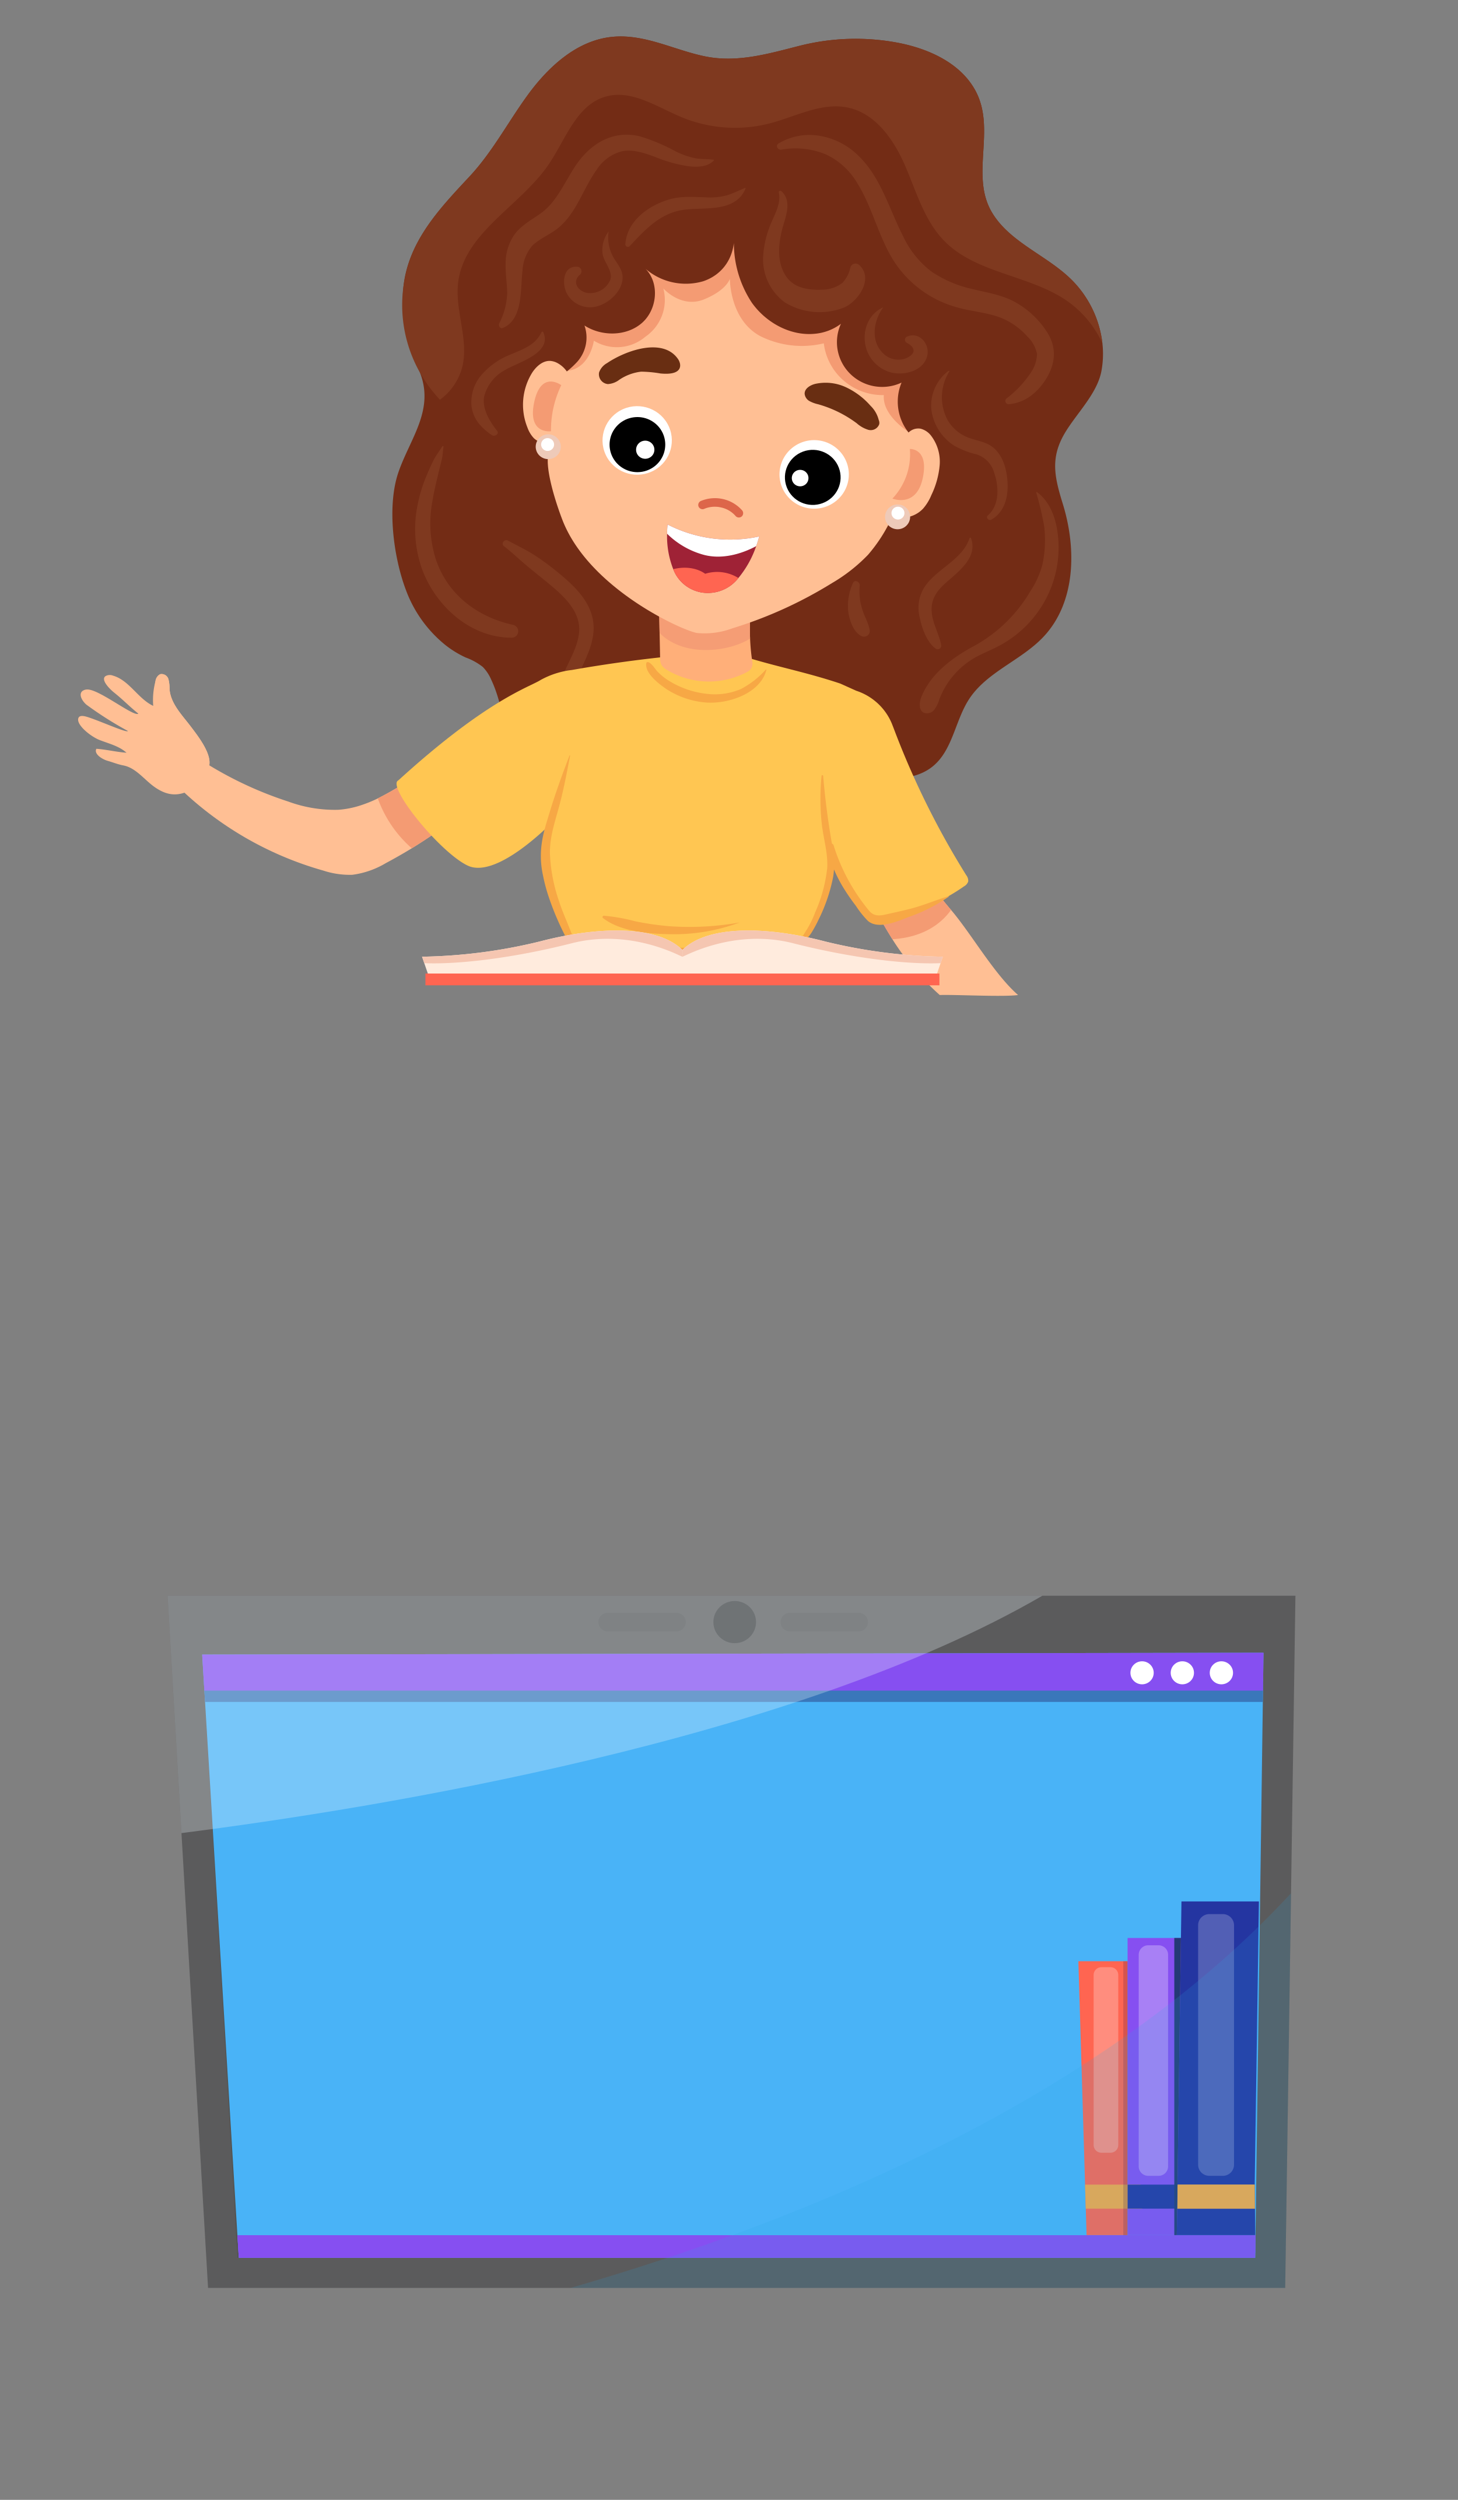 <svg width="280" height="480" fill="none" xmlns="http://www.w3.org/2000/svg"><rect width="100%" height="100%" fill="#808080" stroke="none"/><path d="M248.78 306.401l-.016 1.026-.795 53.86-.033 2.239-1.121 75.781H39.955l-1.096-18.742-4.01-68.588-2.665-45.576H248.78z" fill="#5B5B5C"/><path d="M240.775 433.541H45.578l-6.752-115.842 203.823-.354-1.874 116.196z" fill="#545554"/><path d="M141.095 315.513c2.262 0 4.095-1.813 4.095-4.05s-1.833-4.05-4.095-4.05c-2.262 0-4.095 1.813-4.095 4.05s1.833 4.05 4.095 4.05z" fill="#3F4040"/><path d="M241.056 433.541H45.858l-7.032-115.842 203.823-.354-1.593 116.196z" fill="#49B3F7"/><path d="M242.519 326.794l.055-3.969H39.137l.24 3.969H242.52z" fill="#3A77BA"/><path d="M39.246 324.621H242.55l.099-7.276-203.823.354.42 6.922z" fill="#864FF1"/><path d="M234.561 323.41c1.235 0 2.236-.989 2.236-2.21s-1.001-2.211-2.236-2.211c-1.234 0-2.235.99-2.235 2.211 0 1.221 1.001 2.21 2.235 2.21zm-7.5 0c1.235 0 2.236-.989 2.236-2.21s-1.001-2.211-2.236-2.211c-1.234 0-2.235.99-2.235 2.211 0 1.221 1.001 2.21 2.235 2.21zm-7.732 0c1.234 0 2.235-.989 2.235-2.21s-1.001-2.211-2.235-2.211c-1.235 0-2.235.99-2.235 2.211 0 1.221 1 2.21 2.235 2.21z" fill="#fff"/><path d="M164.874 313.252h-13.155c-.48 0-.94-.189-1.279-.524a1.782 1.782 0 01-.392-1.95 1.786 1.786 0 01.979-.968 1.82 1.82 0 01.692-.136h13.155a1.829 1.829 0 011.279.524c.168.166.302.363.393.58a1.778 1.778 0 01-.393 1.95 1.82 1.82 0 01-1.279.524zm-34.986 0h-13.155c-.48 0-.94-.189-1.279-.524a1.778 1.778 0 01.586-2.918c.22-.09.455-.136.693-.136h13.155a1.82 1.82 0 011.279.524 1.786 1.786 0 01.53 1.265c0 .474-.191.929-.53 1.265a1.82 1.82 0 01-1.279.524z" fill="#545554"/><path d="M200.181 306.402c-47.994 27.855-127.69 40.782-165.33 45.575l-2.666-45.575h167.996z" fill="#EBF7FD" opacity=".28"/><path d="M45.594 429.183l.264 4.357h195.198l.06-4.357H45.594z" fill="#864FF1"/><path d="M239.53 432.746a5.928 5.928 0 001.539-.213l.046-3.349H45.594l.216 3.562h193.72z" fill="#864FF1"/><path d="M216.548 376.578v52.592h-7.88l-.15-5.081-.138-4.616-.117-3.904-.13-4.398-.002-.003-1.037-34.59h9.454z" fill="#FF6551"/><path d="M228.624 372.115l-2.181 47.358-.114 2.465-.099 2.151-.232 5.08h-9.451v-57.054h12.077z" fill="#864FF1"/><path d="M219.367 424.089h-10.85l-.138-4.615h10.685c.108 1.644.208 3.194.303 4.615z" fill="#F7A845"/><path d="M229.321 424.089h-12.774v-4.615h12.471l.303 4.615z" fill="#2435A1"/><path d="M210.025 411.87v-32.656c0-.394.159-.773.441-1.051a1.511 1.511 0 011.063-.436h1.722c.399 0 .781.157 1.063.436.282.278.441.657.441 1.051v32.656c0 .394-.159.772-.441 1.051a1.51 1.51 0 01-1.063.435h-1.722a1.51 1.51 0 01-1.063-.435 1.479 1.479 0 01-.441-1.051z" fill="#FF8D7E"/><path d="M218.684 375.331v40.647c0 1 .819 1.81 1.83 1.81h1.98a1.82 1.82 0 001.83-1.81v-40.647c0-1-.819-1.81-1.83-1.81h-1.98a1.82 1.82 0 00-1.83 1.81z" fill="#A880F5"/><path d="M226.23 416.604v-1.372s.027.545 0 1.372z" fill="#471E44" opacity=".25"/><path d="M241.055 429.167v.003H226l.069-5.064.03-2.201.035-2.449.659-47.34.098-7.021h14.877l-.807 54.049.003.312.045 4.65.046 5.061z" fill="#2435A1"/><path d="M241.009 424.106H226.07l.065-4.649h14.831l.043 4.649z" fill="#F7A845"/><path d="M230.092 415.656v-45.991c0-.566.227-1.108.631-1.508a2.17 2.17 0 011.525-.625h2.583c.572 0 1.12.225 1.525.625.404.4.631.942.631 1.508v45.991a2.12 2.12 0 01-.631 1.508 2.16 2.16 0 01-1.525.624h-2.583c-.572 0-1.12-.225-1.525-.624a2.123 2.123 0 01-.631-1.508z" fill="#525FB5"/><path d="M215.717 376.578v52.619l.83-.027v-52.592h-.83z" fill="#471E44" opacity=".23"/><path d="M225.516 372.115v57.051l.484.003.792-57.054h-1.276z" fill="#243976"/><path d="M247.936 363.525l-1.12 75.782H109.588c44.454-12.843 101.567-35.994 138.348-75.782z" fill="#29ABE2" opacity=".15"/><path d="M141.095 75.512c2.262 0 4.095-1.813 4.095-4.05s-1.833-4.05-4.095-4.05c-2.262 0-4.095 1.813-4.095 4.05s1.833 4.05 4.095 4.05z" fill="#3F4040"/><path d="M164.874 73.252h-13.155c-.48 0-.94-.189-1.279-.524a1.78 1.78 0 01-.392-1.95 1.788 1.788 0 01.979-.968 1.82 1.82 0 01.692-.136h13.155a1.83 1.83 0 011.279.524c.168.166.302.363.393.58a1.776 1.776 0 01-.393 1.95 1.818 1.818 0 01-1.279.524zm-34.986 0h-13.155c-.48 0-.94-.189-1.279-.524a1.776 1.776 0 010-2.53 1.812 1.812 0 011.279-.524h13.155a1.822 1.822 0 011.279.524 1.788 1.788 0 01.53 1.265c0 .474-.191.93-.53 1.265a1.818 1.818 0 01-1.279.524z" fill="#545554"/><path d="M85.619 123.924a19.534 19.534 0 003.801 2.318 11.917 11.917 0 013.29 1.814 7.977 7.977 0 011.644 2.494c3.314 6.981 2.732 17.176 8.515 22.802 3.673 3.575 10.385 5 15.336 5.186 6.338.239 12.503 2.174 18.822 2.298 6.629.131 12.905-2.992 18.276-6.838a26.234 26.234 0 014.782-3.021c5.975-2.561 13.768.275 18.89-3.701 3.995-3.102 4.407-8.905 7.183-13.111 3.407-5.164 9.957-7.364 14.213-11.869 6.223-6.587 6.4-16.92 3.735-25.541-1.588-5.136-2.431-8.791.353-13.538 2.198-3.75 6.22-7.57 7.053-11.92.333-1.765.4-3.57.2-5.354a20.583 20.583 0 00-6.17-12.471c-4.706-4.51-11.489-6.95-14.917-12.473-4.479-7.22.781-16.095-3.318-23.628-2.901-5.332-9.099-8.096-15.119-9.207a43.698 43.698 0 00-18.537.607c-5.984 1.511-11.949 3.318-18.164 2.07-5.97-1.198-11.646-4.372-17.897-3.765-6.854.665-12.392 5.834-16.394 11.377-3.711 5.136-6.672 10.768-11.024 15.436-4.103 4.403-8.39 8.881-10.857 14.438-3.727 8.387-1.486 15.483 1.45 23.521 2.573 7.048-2.052 12.453-4.248 18.827-2.237 6.493-.965 16.228 1.417 22.56a24.43 24.43 0 007.685 10.689z" fill="#732C15"/><path d="M101.339 108.767c-1.547-1.285-2.997-2.679-4.582-3.919-.606-.475.14-1.397.786-1.05 1.792.962 3.614 1.823 5.317 2.937a50.914 50.914 0 014.552 3.393c2.748 2.267 5.628 4.999 6.399 8.604.739 3.458-.771 6.622-2.2 9.684a13.92 13.92 0 00-1.673 5.538c-.037.869.036 1.74.218 2.591.242.733.552 1.441.926 2.117.158.364-.284.734-.628.636a4.91 4.91 0 01-1.701-1.167 4.842 4.842 0 01-1.066-1.755 7.57 7.57 0 01-.242-4.479c.747-3.587 3.304-6.605 3.746-10.268.473-3.909-2.584-6.865-5.349-9.182-1.487-1.245-3.012-2.441-4.503-3.68zm86.193 17.343a15.582 15.582 0 00-7.124 8.144 6.53 6.53 0 01-.966 2.002 1.784 1.784 0 01-2.003.611c-1.035-.484-.921-1.979-.501-3.033 1.802-4.515 6.032-7.622 10.353-9.925a28.252 28.252 0 0010.531-10.301 17.692 17.692 0 002.353-5.145c.538-2.472.652-5.015.335-7.524a59.575 59.575 0 00-1.51-6.346c-.016-.069.064-.156.134-.105 2.633 1.892 3.725 5.298 4.042 8.393a21.2 21.2 0 01-2.483 12.434 21.532 21.532 0 01-9.157 8.865c-1.318.676-2.703 1.224-4.004 1.93zm-10.94-7.686a7.364 7.364 0 011.161-6.001c2.409-3.35 7.074-4.987 8.434-9.083a.154.154 0 01.053-.077.159.159 0 01.089-.03c.032 0 .063.01.089.028a.152.152 0 01.055.075c1.342 3.669-2.338 6.366-4.716 8.466-1.616 1.427-2.844 2.931-2.847 5.173-.003 2.495 1.376 4.481 1.831 6.845a.68.68 0 01-.315.751.7.7 0 01-.818-.078c-1.713-1.353-2.602-4.006-3.016-6.069zm-13.703-1.077a10.508 10.508 0 01.919-5.396c.329-.799 1.385-.191 1.295.512-.155 1.593.032 3.2.549 4.716.408 1.318 1.249 2.633 1.383 3.992a1.097 1.097 0 01-1.08 1.08 1.106 1.106 0 01-.544-.13c-1.595-.828-2.306-3.129-2.522-4.774z" fill="#7F391F"/><path d="M86.77 157.603a89.695 89.695 0 01-10.658 7.022c-.653.371-1.316.734-1.985 1.087a16.783 16.783 0 01-6.455 2.259 16.232 16.232 0 01-5.551-.799 65.296 65.296 0 01-28.633-16.838c-.87-.879-1.77-1.938-1.67-3.163.132-1.567 1.936-2.55 3.518-2.42 1.57.274 3.05.914 4.318 1.868a71.647 71.647 0 0015.688 7.283 25.9 25.9 0 009.59 1.59 17.728 17.728 0 004.11-.783 24.989 24.989 0 003.513-1.404 62.215 62.215 0 007.022-4.169l7.193 8.467z" fill="#FFBF94"/><path d="M86.77 157.603a89.678 89.678 0 01-7.689 5.279 23.139 23.139 0 01-6.526-9.576 62.347 62.347 0 007.022-4.169l7.193 8.466z" fill="#F49B73"/><path d="M171.378 180.343a46.37 46.37 0 004.476 6.011 51.375 51.375 0 004.618 4.703c2.819-.108 12.172.397 15.043 0-4.583-3.997-8.944-11.724-12.871-16.338a79.957 79.957 0 01-1.549-1.862 27.946 27.946 0 01-3.062-4.427 13.194 13.194 0 01-1.1-2.747l-13.615-1.094a192.456 192.456 0 003.098 6.739 91.079 91.079 0 004.962 9.015z" fill="#FFBF94"/><path d="M166.416 171.328a90.957 90.957 0 004.961 9.015c6.391-.389 9.687-3.4 11.266-5.624a85.32 85.32 0 01-1.549-1.862 28.007 28.007 0 01-3.061-4.427l-8.307.292a37.686 37.686 0 00-3.31 2.606z" fill="#F49B73"/><path d="M161.368 131.253c-7.289-2.433-13.048-3.352-20.336-5.785-2.753-.919-.234.499-3.123.198a37.098 37.098 0 00-7.352.175 261.612 261.612 0 00-20.72 2.804c-2.123.243-4.176.9-6.04 1.934-2.152 1.378-10.203 3.691-27.302 19.268-2.339 1.082 8.073 13.942 13.373 16.381 6.619 3.046 20.762-12.006 25.641-19.597.142-.381.42-.697.781-.889a1.702 1.702 0 011.18-.156l33.485 2.62c.447-.011.885.119 1.252.37.288.306.478.688.547 1.101a64.864 64.864 0 0014.036 25.933c.329.439.77.785 1.278 1.002.493.121 1.009.12 1.502-.004a38.796 38.796 0 0015.574-6.423c.376-.204.661-.54.798-.941a1.728 1.728 0 00-.38-1.195 159.16 159.16 0 01-13.708-27.605c-.17-.447-.341-.899-.52-1.349a11.047 11.047 0 00-2.722-3.993 11.218 11.218 0 00-4.179-2.471l-3.065-1.378z" fill="#FFC652"/><path d="M126.336 105.302l.06 2.835.045 2.118c.017.947.037 1.895.057 2.843.018.882.038 1.767.055 2.652l.015.769.103 5.02.097 4.707c-.025.476.06.952.248 1.392.263.421.635.765 1.077.998a15.628 15.628 0 0015.514.322c.313-.172.566-.435.724-.752.159-.318.216-.675.163-1.026a41.587 41.587 0 01.698-16.131l.047-.195-.507-.149-5.119-1.5-1.897-.559-11.38-3.344z" fill="#FFAF79"/><path d="M15.829 132.683a1.52 1.52 0 01.89-.29c2.24-.138 9.06 5.37 9.848 4.631-1.807-1.446-2.825-2.576-4.632-4.023-.907-.727-2.623-2.467-1.692-3.164a1.672 1.672 0 011.46-.106c3.133.904 4.777 4.417 7.723 5.807-.127-1.59.018-3.191.429-4.734.148-.559.404-1.184.961-1.359.328-.053.665.015.946.19.28.176.487.447.58.763.163.638.237 1.294.22 1.951.22 2.77 2.389 4.926 4.073 7.15 1.684 2.225 4.764 6.168 3.148 8.441l-1.76 2.93c-2.955 1.96-5.308 2.331-8.231.323-2.064-1.417-3.64-3.748-6.106-4.222-1.097-.211-1.95-.578-3.024-.886-1.074-.308-2.667-1.321-2.157-2.306 1.827.117 3.961.638 5.79.755-1.41-1.271-3.352-1.739-5.129-2.424-1.777-.684-4.729-3.069-4.072-4.319.192-.366.725-.347 1.134-.266 1.758.345 8.25 3.354 8.324 2.827a68.306 68.306 0 01-7.969-5.056c-.787-.682-1.554-1.945-.754-2.613z" fill="#FFBF94"/><path d="M110.022 145.423a62.497 62.497 0 01-2.813 9.612 42.229 42.229 0 00-2.306 5.852c-.947 3.84-.038 7.867.951 11.697 1.08 4.186 5.055 11.951 6.75 12.958.984.584 3.32.414 4.467.472 3.999.204 7.961.46 11.963.421a233.613 233.613 0 0020.254-1.078 3.108 3.108 0 002.466-1.252c2.144-2.659 4.599-5.573 5.429-8.957.202-.827.307-1.654.548-2.491l.857-2.977 1.713-5.952 2.192-7.618-3.216-12.321-15.6-6.061s-34.823.551-34.544 1.377a32.447 32.447 0 010 5.235l.889 1.083z" fill="#FFC652"/><path d="M105.548 156.003c1.122-3.72 2.432-7.311 3.824-10.936a.058.058 0 01.106-.012.054.054 0 01.007.043c-.626 3.261-1.229 6.484-2.096 9.696-.83 3.071-1.825 5.892-1.778 9.091a31.73 31.73 0 001.757 9.185c1.044 3.244 2.819 6.505 3.529 9.787.046.214-.022.545-.235.491a.332.332 0 01-.179-.174 55.829 55.829 0 01-4.06-8.11 55.296 55.296 0 01-.896-2.408 33.37 33.37 0 01-1.283-4.726c-1.044-4.971.308-8.623 1.304-11.927zm47.454 25.535c.084-.125.172-.247.257-.368.6-.857 1.105-1.782 1.666-2.651a18.749 18.749 0 001.627-3.34 28.642 28.642 0 002.309-8.486c.171-2.823-.717-5.642-1.036-8.436a44.779 44.779 0 01-.05-9.267.156.156 0 01.157-.149.155.155 0 01.156.149c.282 3.457.712 6.973 1.244 10.402.137.878.294 1.746.436 2.611a.45.45 0 01.318.303 36.676 36.676 0 006.856 12.607c1.156 1.342 2.581.792 4.109.465a107.21 107.21 0 003.719-.868c2.542-.641 4.93-1.683 7.431-2.43.035-.01.07.041.038.065a31.637 31.637 0 01-7.816 3.958c-2.084.815-5.813 2.464-7.789.682a19.09 19.09 0 01-2.282-2.869 40.507 40.507 0 01-2.508-3.662 27.202 27.202 0 01-1.686-3.307c-.025.478-.076.954-.155 1.426a32.324 32.324 0 01-2.791 8.191 25.185 25.185 0 01-1.346 2.488c-.528.85-1.306 1.566-1.894 2.388-.268.47-.654.864-1.121 1.142a.836.836 0 01-.29.08c.035-.409.188-.799.441-1.124zm-36.179-1.835c1.235.185 2.445.811 3.682 1.084 1.244.274 2.521.466 3.783.649a57.37 57.37 0 008.737.552 60.05 60.05 0 0016.872-2.519c.135-.041.232.172.098.23a45.221 45.221 0 01-8.311 2.953 51.221 51.221 0 01-9.161 1.226 48.442 48.442 0 01-9.028-.525c-2.253-.332-5.889-.841-7.225-2.939-.251-.394.162-.77.553-.711zm-.856-3.869c2.018.172 4.016.525 5.97 1.054 2.202.455 4.431.776 6.673.962 4.447.308 8.916.072 13.305-.702.004-.001.008-.001.011.001a.016.016 0 01.006.008c.001.004 0 .007-.001.011a.016.016 0 01-.008.006 36.234 36.234 0 01-13.562 2.197c-4.01-.079-9.323-.549-12.574-3.107-.177-.139-.026-.434.18-.43z" fill="#F7A845"/><path d="M126.498 113.099c.018.882.038 1.767.055 2.652l.015.769c.035 1.673.069 3.347.102 5.02 4.959 4.975 13.915 3.385 17.379 1.06a41.297 41.297 0 01.103-5.106 40.63 40.63 0 01.329-2.846c-.734-.459-1.277-.788-1.277-.788s-2.259-.121-5.204-.269c-3.821-.191-8.8-.426-11.502-.492z" fill="#F59D75"/><path d="M124.115 127.339c.032-.205.29-.256.446-.179.748.366 1.153 1.208 1.716 1.802a11.152 11.152 0 002.448 1.915 17.267 17.267 0 006.813 2.323c2.29.316 4.624.005 6.749-.898a17.22 17.22 0 004.795-3.74.065.065 0 01.034-.015.059.059 0 01.062.035.06.06 0 01.003.037c-1.174 4.663-7.636 6.687-11.889 6.244a16.128 16.128 0 01-7.384-2.603c-1.403-.963-4.093-2.99-3.793-4.921z" fill="#F7A845"/><path d="M29.854 130.804a1.612 1.612 0 01.961-1.359c.328-.053.665.015.946.19.281.176.487.447.58.763.163.638.238 1.294.221 1.951.22 2.77 2.388 4.926 4.072 7.151 1.684 2.224 4.764 6.167 3.148 8.44l-1.76 2.93c-2.955 1.96-3.585 1.594-6.508-.413-.922-.633 1.076-4.212.476-7.12-.856-4.147-3.012-6.594-2.136-12.533zm147.985-58.908a65.79 65.79 0 01-6.433 27.225 30.29 30.29 0 01-4.704 7.402 31.9 31.9 0 01-6.95 5.453 81.96 81.96 0 01-19.077 8.663c-2.17.815-4.5 1.125-6.81.906-2.727-.435-20.759-8.482-25.867-21.736-1.131-2.934-3.309-9.496-2.707-12.58 1.787-9.152 3.576-18.31 5.815-27.364 1.787-7.232 4.038-14.71 9.257-20.075a41.627 41.627 0 017.45-5.731 37.446 37.446 0 018.112-4.257c5.359-1.819 11.208-1.37 16.831-.679 4.023.495 8.142 1.138 11.646 3.154a23.434 23.434 0 016.947 6.586 41.982 41.982 0 018.07 27.395l-1.58 5.638z" fill="#FFBF94"/><path d="M174.243 82.761s-4.855-3.076-4.502-6.898a11.478 11.478 0 01-7.704-2.772 11.238 11.238 0 01-3.832-7.167 17.906 17.906 0 01-12.28-1.425c-5.848-3.229-5.755-10.987-5.755-10.987s-.541 2.156-4.945 3.964c-4.405 1.807-7.84-2.098-7.84-2.098a8.522 8.522 0 01-.239 5.166 8.632 8.632 0 01-3.186 4.099 8.462 8.462 0 01-9.913.774s-.704 5.213-4.95 5.757c-4.247.544-4.142-13.23-4.142-13.23s19.19-8.817 19.382-9.157c.192-.34 23.246-8.808 23.59-8.618.344.19 19.3 11.771 20.332 12.341 1.032.57 9.598 21.364 10.246 22.614.648 1.25-4.262 7.637-4.262 7.637z" fill="#F49B73"/><path d="M168.795 80.817a5.73 5.73 0 00-1.629-2.916 14.287 14.287 0 00-4.737-3.559 9.254 9.254 0 00-5.849-.637c-.989.24-2.083.903-2.054 1.91a1.81 1.81 0 00.936 1.402c.52.277 1.076.481 1.653.607a22.633 22.633 0 017.415 3.648 5.934 5.934 0 002.236 1.263c.419.111.864.064 1.249-.133a1.72 1.72 0 00.83-.932c.193-.866-.57-1.625-1.26-2.19l1.21 1.537zM126.83 71.71a23.251 23.251 0 00-3.703-.346 9.415 9.415 0 00-4.201 1.56 4.015 4.015 0 01-2.194.826 1.916 1.916 0 01-1.335-.75 1.888 1.888 0 01-.35-1.48 3.312 3.312 0 011.53-1.796c3.63-2.457 10.763-4.972 13.641-.768.681.996 1.021 3.191-3.388 2.754z" fill="#692E12"/><path d="M141.316 99.137a5.136 5.136 0 00-2.855-1.703c-.145-.033-.291-.058-.438-.084a2.715 2.715 0 00-.315-.034 6.221 6.221 0 00-.889 0 5.332 5.332 0 00-1.666.428.849.849 0 01-.635-.075.83.83 0 01-.397-.494.84.84 0 01.081-.625.86.86 0 01.495-.396 7.008 7.008 0 014.176-.323 6.952 6.952 0 013.602 2.114.847.847 0 01.023 1.169.846.846 0 01-1.182.023z" fill="#DD664A"/><path d="M178.397 85.996a9.672 9.672 0 01-5.245-5.192 9.524 9.524 0 01-.014-7.34 8.77 8.77 0 01-5.162.71 8.718 8.718 0 01-4.644-2.34 8.558 8.558 0 01-2.453-4.547 8.5 8.5 0 01.621-5.118 9.747 9.747 0 01-5.099 1.925c-4.67.425-9.304-2.165-12.004-5.957a20.863 20.863 0 01-3.39-13.237c.155 4.491-2.191 7.817-5.936 9.095a11.896 11.896 0 01-5.865.22 11.816 11.816 0 01-5.242-2.607c2.759 2.786 2.257 7.859-.711 10.428-2.967 2.569-7.704 2.593-11.01.466a6.955 6.955 0 01.256 3.684 7.008 7.008 0 01-1.664 3.305 17.795 17.795 0 01-6.131 4.301c-2.513-2.845-3.329-6.789-3.505-10.562-.433-10.353 3.198-20.47 10.134-28.235a67.021 67.021 0 018.303-7.497 32.027 32.027 0 016.013-4.012c4.408-2.092 9.484-2.246 14.369-2.05 4.229.091 8.435.648 12.54 1.661 6.209 1.657 11.873 4.841 17.459 7.994 3.668 2.07 7.483 4.276 9.743 7.806 1.808 2.822 2.432 6.212 3.745 9.29 1.077 2.529 2.627 4.863 3.444 7.485 1.687 5.416.054 11.24-1.631 16.656a831.002 831.002 0 01-3.571 11.201c-.35 1.074-1.083 2.386-2.203 2.175l-1.147.292z" fill="#732C15"/><path d="M173.899 83.968a2.587 2.587 0 011.142-1.345 2.631 2.631 0 011.748-.31 3.686 3.686 0 012.062 1.406 8.223 8.223 0 011.605 5.617 16.416 16.416 0 01-1.592 5.722 9.31 9.31 0 01-1.587 2.6 5.459 5.459 0 01-2.485 1.516 5.513 5.513 0 01-2.92.032 5.466 5.466 0 01-2.518-1.462 5.372 5.372 0 01-1.395-2.537l5.94-11.239z" fill="#FFBF94"/><path d="M174.732 86.205s3.712-.182 2.475 5.606c-1.236 5.787-5.824 3.923-5.824 3.923a12.419 12.419 0 002.695-4.413c.577-1.642.8-3.385.654-5.116z" fill="#F49B73"/><path d="M109.647 73.133a5.132 5.132 0 00-.87-1.917 5.198 5.198 0 00-1.569-1.417 3.46 3.46 0 00-1.512-.498c-1.432-.084-2.663 1.012-3.455 2.195a11.668 11.668 0 00-.954 10.585 5.85 5.85 0 001.237 2.057 3.975 3.975 0 002.797 1.042 3.97 3.97 0 002.735-1.194l1.591-10.853z" fill="#FFBF94"/><path d="M105.812 82.799s-4.361.647-3.3-5.174c1.23-6.742 5.277-3.662 5.277-3.662a19.848 19.848 0 00-1.977 8.836z" fill="#F49B73"/><path d="M170.062 99.891c.13.453.392.858.755 1.163a2.43 2.43 0 002.656.308 2.398 2.398 0 001.006-.959 2.36 2.36 0 00-.214-2.637 2.405 2.405 0 00-1.147-.788 2.432 2.432 0 00-1.397-.025 2.402 2.402 0 00-1.445 1.13 2.357 2.357 0 00-.214 1.808zm-67.09-13.464c.13.452.393.857.755 1.162a2.43 2.43 0 002.656.307 2.394 2.394 0 001.006-.958 2.358 2.358 0 00-.214-2.636 2.405 2.405 0 00-1.147-.789 2.432 2.432 0 00-2.233.397 2.384 2.384 0 00-.898 1.59 2.36 2.36 0 00.075.927z" fill="#EECAB9"/><path d="M171.254 98.86c.067.233.203.442.39.6a1.249 1.249 0 001.891-.337 1.222 1.222 0 00-.703-1.768 1.255 1.255 0 00-1.153.205 1.224 1.224 0 00-.425 1.3zm-67.285-13.17c.067.234.203.443.39.6a1.248 1.248 0 001.372.16c.218-.111.399-.283.519-.496a1.222 1.222 0 00-.703-1.768 1.255 1.255 0 00-.721-.013 1.239 1.239 0 00-.746.583c-.161.285-.201.62-.111.934z" fill="#fff"/><path d="M84.497 76.754a11.4 11.4 0 004.216-6.042c1.454-5.353-1.409-11.008-.724-16.509 1.19-9.584 11.964-14.648 17.402-22.668 3.261-4.808 5.319-11.407 10.948-12.994 5.016-1.412 9.911 2.06 14.727 4.032a26.787 26.787 0 0016.786 1.113c4.986-1.303 9.929-4.083 14.974-3.029 5.382 1.129 8.885 6.258 11.041 11.266 2.156 5.005 3.684 10.508 7.532 14.397 6.193 6.262 16.431 6.47 23.648 11.546a20.157 20.157 0 016.664 8.077 20.576 20.576 0 00-6.169-12.471c-4.707-4.51-11.49-6.95-14.917-12.473-4.479-7.22.781-16.095-3.318-23.628-2.901-5.332-9.099-8.096-15.119-9.207a43.698 43.698 0 00-18.537.607c-5.984 1.511-11.949 3.318-18.164 2.07-5.97-1.198-11.646-4.372-17.897-3.765-6.855.665-12.392 5.834-16.394 11.377-3.711 5.136-6.672 10.768-11.024 15.436-4.103 4.403-8.39 8.881-10.857 14.438a26.32 26.32 0 00-1.652 14.97 26.484 26.484 0 006.834 13.457z" fill="#7F391F"/><path d="M149.535 27.537a11.568 11.568 0 017.788-1.47 13.799 13.799 0 017.345 3.657c4.498 4.235 6.035 10.302 8.757 15.613a18.226 18.226 0 005.458 6.804 22.566 22.566 0 007.603 3.3c3.021.756 6.048 1.142 8.777 2.745a17.146 17.146 0 015.911 5.732c1.843 2.994 1.491 6.068-.367 8.975-1.624 2.54-4.028 4.49-7.114 4.719a.639.639 0 01-.574-.38.622.622 0 01.116-.673 20.592 20.592 0 004.84-5.174 6.579 6.579 0 001.075-3.41 6.263 6.263 0 00-1.869-3.374 13.379 13.379 0 00-5.78-3.84c-2.589-.846-5.341-1.03-7.95-1.813a21.074 21.074 0 01-12.084-9.122c-2.834-4.653-3.978-10.1-6.871-14.72a13.719 13.719 0 00-6.019-5.469 15.267 15.267 0 00-8.515-.903c-.696.136-1.224-.813-.527-1.197zM95.868 62.102a13.883 13.883 0 001.54-5.771c-.024-1.935-.37-3.852-.306-5.79a9.666 9.666 0 011.663-5.459c1.346-1.864 3.35-2.862 5.171-4.184 3.427-2.486 4.894-7.031 7.466-10.268 2.835-3.567 6.856-5.575 11.455-4.458a36.012 36.012 0 016.878 2.883 15.724 15.724 0 003.637 1.3c1.246.25 2.504.136 3.744.33.029.004.033.041.017.06-1.155 1.378-3.342 1.361-4.982 1.168a27.433 27.433 0 01-6.306-1.765c-1.955-.726-4.139-1.49-6.257-1.134a8.204 8.204 0 00-5.041 3.64c-2.536 3.54-3.705 7.905-7.061 10.881-1.587 1.407-3.693 2.15-5.213 3.587a7.876 7.876 0 00-1.923 4.81c-.445 3.436.18 9.392-3.782 11.045-.547.228-.876-.46-.7-.875z" fill="#7F391F"/><path d="M120.092 46.938c.268-4.42 4.326-7.415 8.351-8.623 2.365-.71 4.708-.488 7.138-.42a12.474 12.474 0 003.993-.386c1.221-.372 2.323-.943 3.496-1.417.083-.034.133.069.106.132-2.022 4.703-7.968 3.484-11.965 4.073-4.515.665-7.34 3.845-10.291 6.968a.49.49 0 01-.74-.066.473.473 0 01-.088-.26zm26.489 1.966a18.989 18.989 0 011.333-5.646c.742-1.913 2.142-4.138 1.659-6.265a.293.293 0 01.136-.325.302.302 0 01.354.035c2.221 2.081.672 5.136.076 7.615-.673 2.797-.9 5.937.664 8.497 1.512 2.474 4.329 2.915 7.054 2.805a6.395 6.395 0 003.948-1.325 6.257 6.257 0 001.506-2.943 1.028 1.028 0 01.711-.706 1.038 1.038 0 01.979.232c2.812 2.572-.083 6.84-2.766 8.11a12.796 12.796 0 01-11.515-.928 10.339 10.339 0 01-3.271-4.047 10.213 10.213 0 01-.868-5.109zm19.496 16.499a6.772 6.772 0 01.75-3.773 5.795 5.795 0 012.688-2.573c.03-.016.075.017.052.049-1.848 2.527-2.409 6.434.059 8.766a4.144 4.144 0 001.938 1.073c.732.176 1.5.15 2.219-.075.572-.192 1.504-.703 1.641-1.356.165-.789-.685-1.382-1.294-1.705a.665.665 0 01-.337-.563.662.662 0 01.316-.575c2.479-1.161 4.625 1.505 3.901 3.88-.855 2.804-4.608 3.654-7.14 2.9a6.903 6.903 0 01-3.339-2.294 6.791 6.791 0 01-1.454-3.754zm12.763 13.039a8.36 8.36 0 01.735-4.012 8.464 8.464 0 012.548-3.205c.089-.073.251.015.177.13a9.294 9.294 0 00-.307 9.32 7.84 7.84 0 003.561 3.186c1.495.672 3.192.798 4.608 1.667 2.465 1.513 3.273 4.776 3.345 7.462.071 2.655-.668 5.389-3.124 6.791-.507.289-1.139-.412-.666-.821 2.339-2.024 2.105-5.729 1.141-8.383a5.03 5.03 0 00-1.251-2.074 5.113 5.113 0 00-2.084-1.262 16.352 16.352 0 01-4.327-1.697 9.755 9.755 0 01-2.984-3.067 9.632 9.632 0 01-1.372-4.035zm-67.823-27.204a.877.877 0 01.636 1.06.88.88 0 01-.218.395c-1.621 1.31-.59 3.108 1.211 3.529.896.152 1.818.01 2.625-.404a4.136 4.136 0 001.844-1.89c.836-1.703-1.18-3.509-1.397-5.237a5.883 5.883 0 011.139-4.221c.01-.013.025.001.024.013a7.735 7.735 0 00.925 4.93c.704 1.225 1.729 2.282 1.761 3.775.056 2.554-2.448 4.92-4.767 5.592a5.085 5.085 0 01-3.551-.213 5.007 5.007 0 01-2.522-2.482c-.823-1.96-.507-5.191 2.29-4.847zM90.546 77.975a8.078 8.078 0 011.778-5.815 14.143 14.143 0 015.755-4.1c2.421-1.046 4.714-1.77 5.925-4.296a.175.175 0 01.066-.067.189.189 0 01.184-.004.186.186 0 01.069.065c1.828 4.078-4.91 5.818-7.29 7.267a8.049 8.049 0 00-2.604 2.17 7.944 7.944 0 00-1.468 3.038c-.38 2.29 1.118 4.747 2.492 6.474.503.632-.487 1.235-1.031.817a11.08 11.08 0 01-2.63-2.411 6.814 6.814 0 01-1.246-3.138zM80.15 97.185a28.73 28.73 0 011.695-5.684 54.34 54.34 0 011.347-2.995c.498-1.017 1.16-1.849 1.74-2.793a.13.13 0 01.16-.053.127.127 0 01.079.148c-.144.784-.122 1.551-.311 2.351-.219.92-.46 1.836-.679 2.757-.418 1.76-.849 3.53-1.14 5.315a22.904 22.904 0 00.672 11.211c2.306 6.772 7.973 11.05 14.897 12.559.288.083.537.264.703.512a1.24 1.24 0 01-.2 1.609 1.271 1.271 0 01-.809.328c-7.911.013-14.536-5.971-17.201-13.036a22.94 22.94 0 01-.953-12.23z" fill="#7F391F"/><path d="M128.206 100.709s-.085.698-.097 1.773a17.274 17.274 0 001.179 6.802 7.044 7.044 0 002.158 2.988 7.16 7.16 0 003.386 1.505 7.48 7.48 0 003.871-.454 7.396 7.396 0 003.1-2.338 19.416 19.416 0 003.417-6.119c.396-1.106.576-1.857.576-1.857a26.28 26.28 0 01-17.59-2.3z" fill="#9F2236"/><path d="M128.206 100.709s-.085.698-.097 1.773a15.965 15.965 0 007.146 4.08c4.126 1.046 8.195-.741 9.965-1.696.396-1.106.576-1.857.576-1.857a26.28 26.28 0 01-17.59-2.3z" fill="#fff"/><path d="M129.289 109.285a7.042 7.042 0 002.158 2.988 7.16 7.16 0 003.386 1.505 7.48 7.48 0 003.871-.454 7.387 7.387 0 003.099-2.338 7.714 7.714 0 00-6.384-.811s-2.214-1.848-6.13-.89z" fill="#FF6551"/><path d="M125.079 90.582c3.356-1.481 4.863-5.373 3.366-8.692-1.498-3.32-5.433-4.81-8.789-3.33-3.357 1.482-4.864 5.373-3.366 8.693 1.497 3.32 5.432 4.81 8.789 3.329z" fill="#fff"/><path d="M126.832 88.346A5.25 5.25 0 00125.421 81c-2.441-1.643-5.767-1.018-7.428 1.397a5.25 5.25 0 001.411 7.346c2.441 1.643 5.767 1.017 7.428-1.397z" fill="#000"/><path d="M125.477 85.56a1.726 1.726 0 01-.222 1.918 1.775 1.775 0 01-2.717-.042 1.724 1.724 0 01-.161-1.925 1.752 1.752 0 011.392-.889 1.772 1.772 0 011.281.406c.176.148.321.328.427.531zm37.512 6.072c.301-3.623-2.424-6.801-6.087-7.1-3.664-.297-6.877 2.398-7.179 6.02-.301 3.623 2.424 6.802 6.087 7.1 3.664.298 6.877-2.397 7.179-6.02z" fill="#fff"/><path d="M157.976 96.611c2.762-1.032 4.155-4.083 3.112-6.815-1.044-2.732-4.129-4.11-6.891-3.077-2.763 1.032-4.156 4.083-3.112 6.815 1.044 2.732 4.129 4.11 6.891 3.077z" fill="#000"/><path d="M152.065 91.882c.016.312.126.613.315.864a1.615 1.615 0 002.469.114 1.576 1.576 0 00.257-1.74 1.61 1.61 0 00-2.632-.38 1.57 1.57 0 00-.409 1.142z" fill="#fff"/><path d="M181.065 183.699l-.428 1.241-.847 2.463-48.732 1.144-48.732-1.144-1.275-3.704a101.55 101.55 0 0022.552-2.91c11.113-2.909 22.552-3.232 27.455 1.617 4.902-4.849 16.342-4.526 27.455-1.617a101.538 101.538 0 0022.552 2.91z" fill="#FFEBDD"/><path d="M180.41 189.194H81.703v-2.263h98.707v2.263z" fill="#FF6551"/><path d="M181.064 183.699l-.429 1.241c-6.311.274-16.894-.918-28.334-3.827-11.439-2.909-20.918 2.586-21.244 2.586v-1.293c4.902-4.849 16.342-4.526 27.454-1.617a101.554 101.554 0 0022.553 2.91z" fill="#F5C6B1"/><path d="M81.05 183.699l.429 1.241c6.311.274 16.895-.918 28.334-3.827s20.918 2.586 21.245 2.586v-1.293c-4.903-4.849-16.342-4.526-27.455-1.617a101.55 101.55 0 01-22.552 2.91z" fill="#F5C6B1"/></svg>